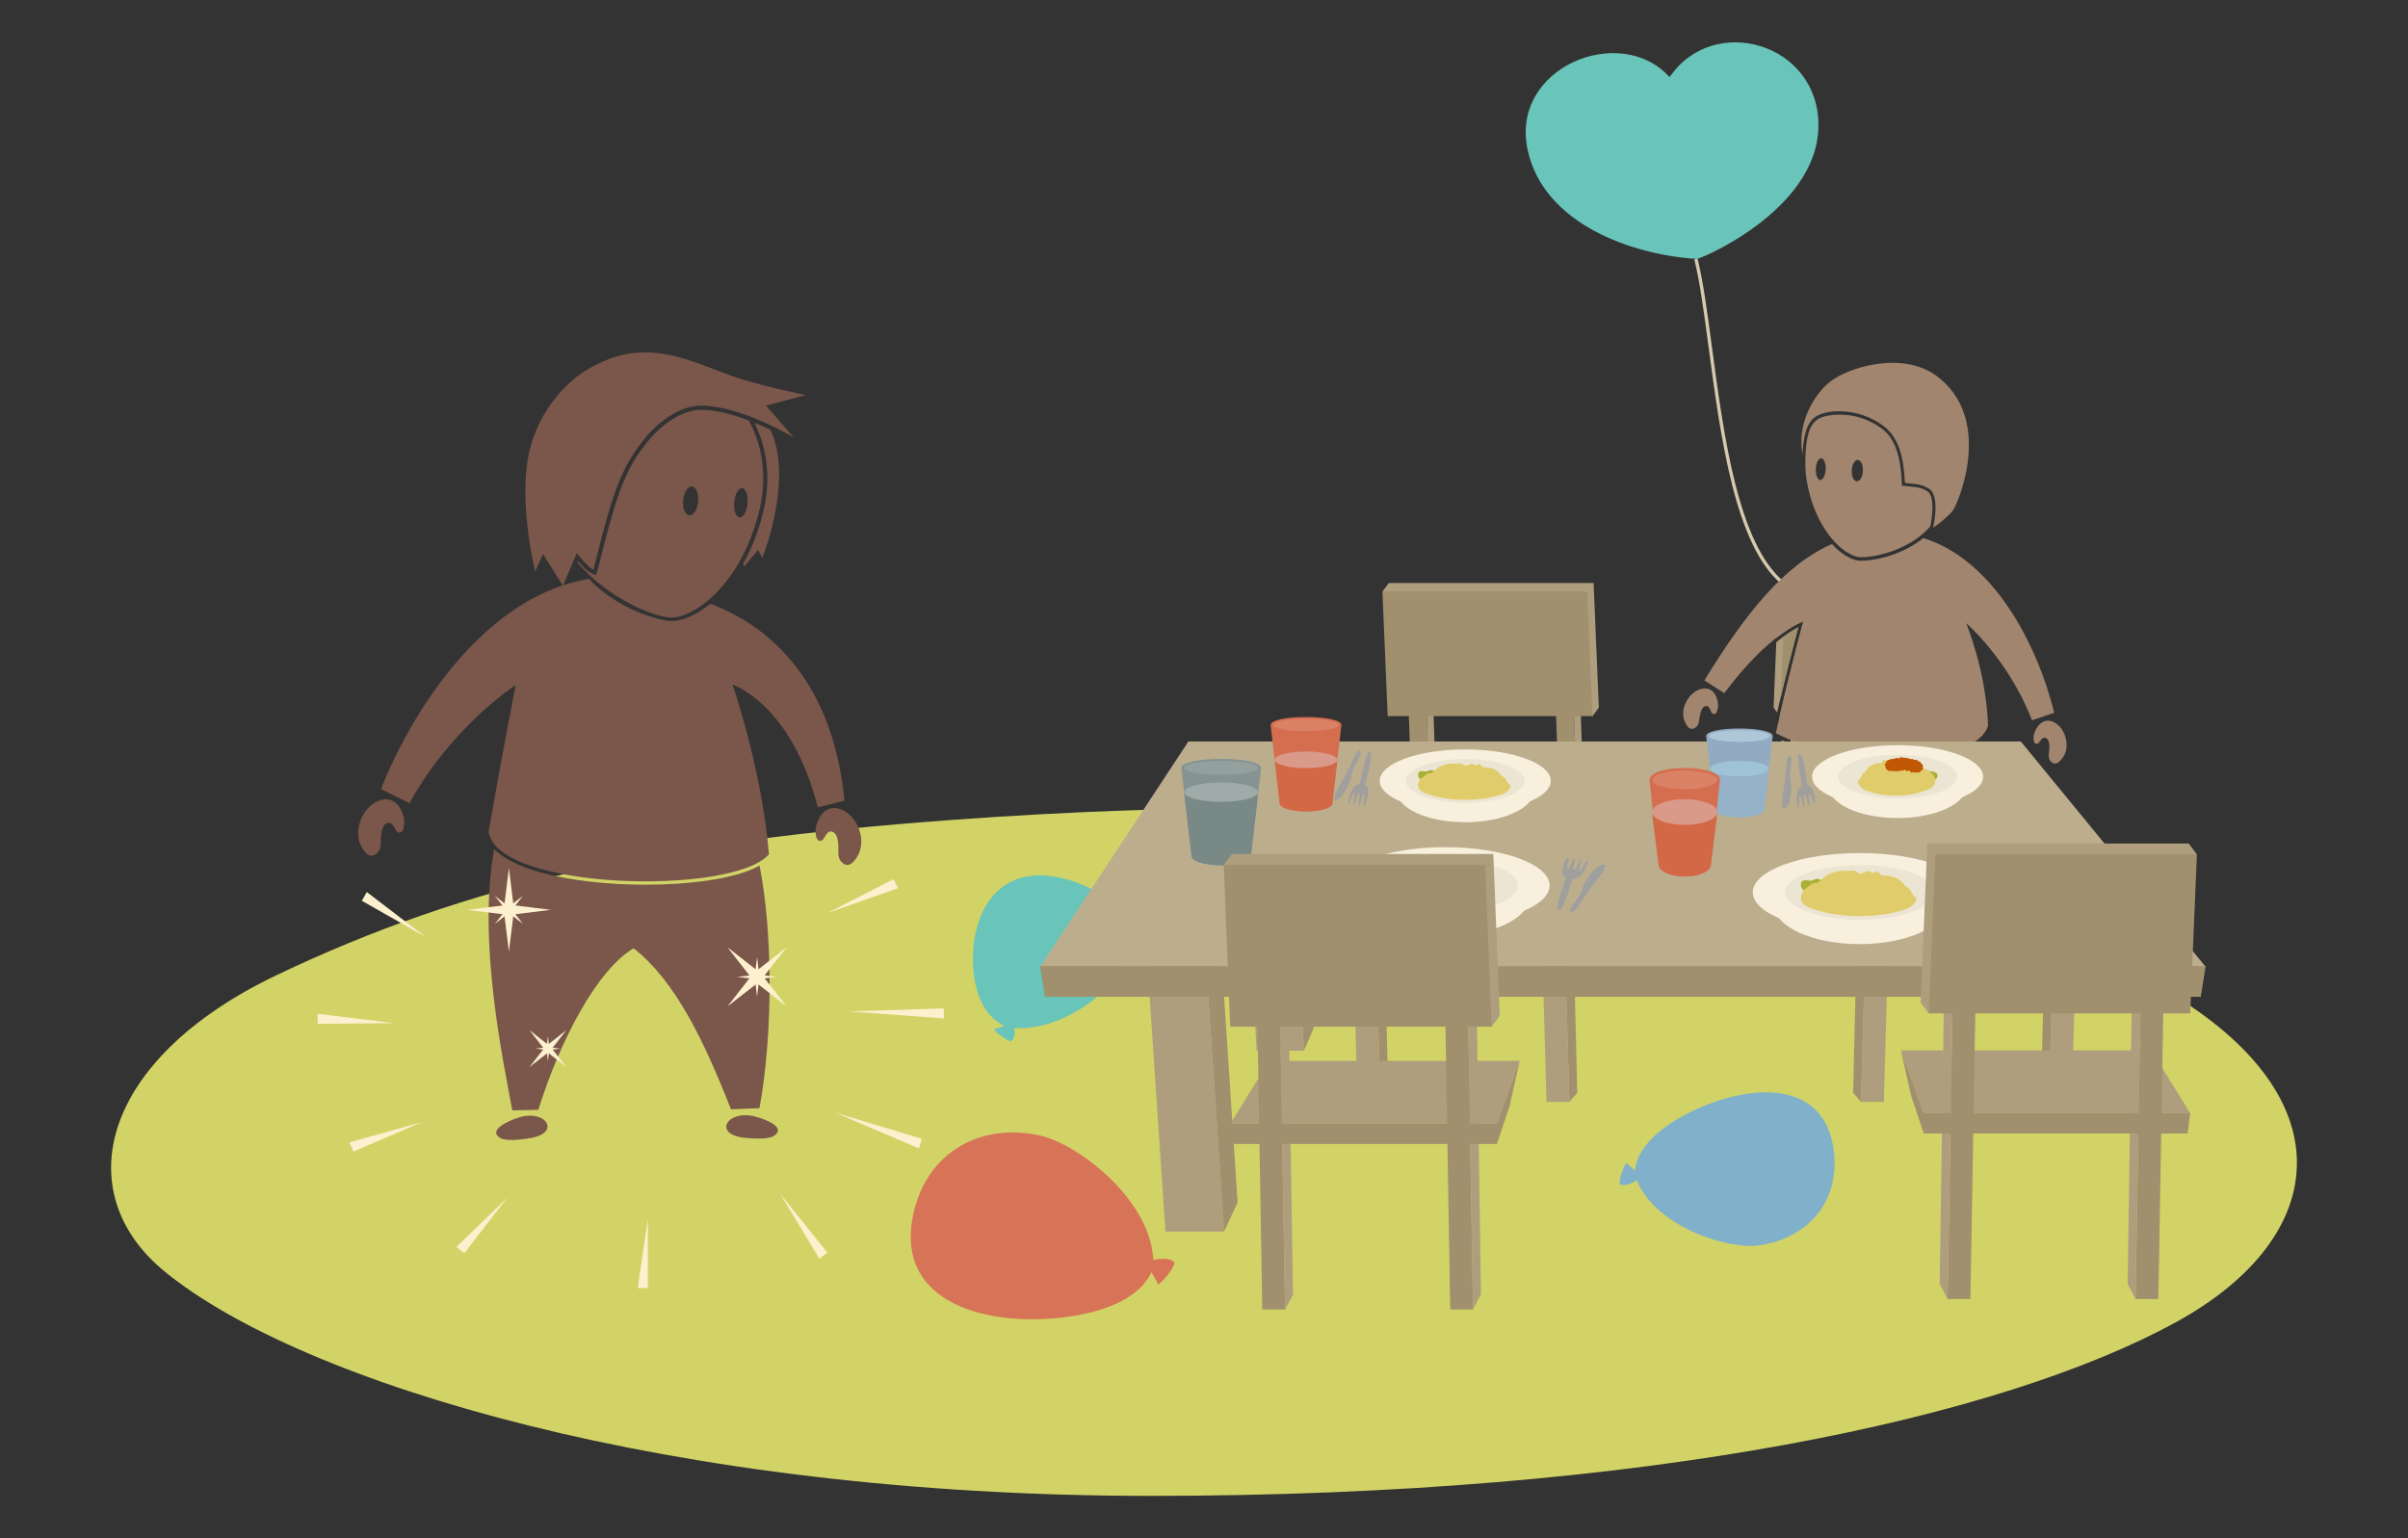 <?xml version="1.0" encoding="utf-8"?>
<!-- Generator: Adobe Illustrator 15.0.2, SVG Export Plug-In . SVG Version: 6.00 Build 0)  -->
<!DOCTYPE svg PUBLIC "-//W3C//DTD SVG 1.1//EN" "http://www.w3.org/Graphics/SVG/1.1/DTD/svg11.dtd">
<svg version="1.1" id="Layer_1" xmlns="http://www.w3.org/2000/svg" xmlns:xlink="http://www.w3.org/1999/xlink" x="0px" y="0px"
	 width="720px" height="460px" viewBox="0 0 720 460" enable-background="new 0 0 720 460" xml:space="preserve">
<rect x="0" y="0" width="720" height="460" fill="#333333" stroke="none"/>
<g>
	<path fill="#D6C9AC" d="M532.791,174.734c-14.001-11.416-18.371-44.263-21.882-70.656c-1.422-10.679-2.648-19.9-4.308-26.486
		l0.97-0.245c1.674,6.642,2.904,15.89,4.328,26.598c3.488,26.219,7.83,58.849,21.523,70.014L532.791,174.734z"/>
	<path fill="#69C4BA" d="M507.188,77.428c-19.707-1.307-45.51-10.634-50.371-32.364c-5.588-24.975,27.785-38.356,42.398-21.984
		c13.094-19.346,44.691-10.187,44.508,14.539C543.53,63.402,506.446,78.372,507.188,77.428z"/>
</g>
<path fill="#D2D367" d="M284.196,245.233c143.651-10.53,274.573,0.861,360.749,49.44c57.324,32.316,52.354,75.151,5.658,100.734
	c-51.941,28.461-157.354,51.935-306.564,51.935c-144.199,0-253.979-33.886-294.639-66.954
	c-29.233-23.774-19.272-63.671,33.303-88.774C139.926,264.296,196.919,251.629,284.196,245.233z"/>
<path fill="#69C4BA" d="M303.253,307.433c15.016,0.914,29.857-11.785,32.451-18.672c4.404-11.685-2.861-22.557-18.104-26.146
	c-16.463-3.878-24.266,6.354-26.205,17.997c-1.242,7.462-0.755,21.534,8.954,26.206c-1.091,0.188-1.951,0.812-3.171,0.881
	c0.214,0.68,3.393,3.346,5.06,3.709C303.905,310.507,303.253,307.433,303.253,307.433z"/>
<g>
	<g>
		<g>
			<g>
				<g>
					<g>
						<polygon fill="#A1906D" points="536.606,246.735 541.962,246.735 543.132,212.606 537.774,212.606 						"/>
						<polygon fill="#AE9E7D" points="536.606,246.735 534.757,243.211 535.729,212.286 537.774,212.606 						"/>
					</g>
					<g>
						<polygon fill="#A1906D" points="580.63,246.735 585.987,246.735 587.157,212.606 581.8,212.606 						"/>
						<polygon fill="#AE9E7D" points="580.63,246.735 578.78,243.211 579.755,212.286 581.8,212.606 						"/>
					</g>
				</g>
			</g>
		</g>
		<g>
			<path fill="#AE9E7D" d="M531.124,192.031l-0.822,19.577l1.062,1.426c2.68-11.602,5.242-21.367,6.332-25.438
				C536.254,188.344,533.995,189.708,531.124,192.031z"/>
			<path fill="#AE9E7D" d="M532.147,214.086l0.055,0.073l62.803-37.261l-1.9-2.551h-61.236l-0.688,16.355
				c5.004-3.92,8.029-4.875,8.029-4.875S535.774,198.288,532.147,214.086z"/>
		</g>
	</g>
	<g>
		<g>
			<g>
				<g>
					<path fill="#A1856E" d="M532.753,221.292c2.537,1.157,5.398,2.191,8.553,3.078c16.391,4.61,41.195,4.914,50.619-2.305
						c1.355,20.933-8.166,47.005-11.758,57.926l-5.674-0.91c-2.754-16.407-8.838-32.551-16.004-38.219
						c-10.062,5.932-17.963,17.75-26.135,32.319l-6.207-1.092C525.356,254.6,527.29,235.356,532.753,221.292z"/>
				</g>
			</g>
			<g>
				<path fill="#A1856E" d="M503.837,215.983c0.627,1.312,1.447,2.609,2.969,1.705c1.348-0.798,1.186-2.238,1.424-3.546
					c0.309-1.676,0.836-2.892,1.879-2.995c1.406-0.14,1.25,2.396,2.316,2.385c0.852-0.005,1.092-1.081,1.256-2.055
					c0.174-1.056-0.201-2.441-0.584-3.289c-0.84-1.858-2.43-2.611-4.271-2.203C504.847,206.866,502.036,212.22,503.837,215.983z"/>
			</g>
			<g>
				<path fill="#A1856E" d="M616.581,226.845c-0.918,1.13-2.023,2.195-3.287,0.956c-1.119-1.092-0.623-2.453-0.549-3.78
					c0.096-1.701-0.129-3.008-1.119-3.354c-1.332-0.469-1.779,2.033-2.814,1.771c-0.824-0.206-0.807-1.309-0.736-2.294
					c0.082-1.066,0.773-2.325,1.344-3.06c1.256-1.607,2.98-1.965,4.672-1.134C617.749,217.746,619.218,223.613,616.581,226.845z"/>
			</g>
		</g>
		<g>
			<g>
				<g>
					<path fill="#A1856E" d="M576.763,146.134c-2.678-1.64-4.691-1.371-7.199-1.721c-0.312-6.292-1.176-10.821-3.932-14.58
						c-2.326-3.166-7.389-5.777-11.998-6.526c-3.422-0.555-7.562-0.491-10.375,1.064c-3.318,1.832-4.041,6.656-4.299,11.438
						c-1.582-8.109,2.396-16.563,7.723-21.242c5.154-4.529,21.885-9.865,32.307-2.176c16.9,12.464,7.053,36.904,5.01,40.154
						c-0.799,1.268-4.736,4.562-5.994,5.239C579.147,152.473,579.063,147.542,576.763,146.134z"/>
				</g>
			</g>
			<g>
				<g>
					<g>
						<g>
							<path fill="#A1856E" d="M539.991,142.187c2.188,16.325,11.703,24.35,16.309,24.456c3.732,0.084,11.4-1.538,17.289-5.932
								c1.309-0.977,2.498-2.112,3.564-3.294c1.129-5.377,0.793-9.495-0.865-10.509c-0.588-0.361-1.166-0.637-1.764-0.841
								c-1.115-0.384-2.186-0.476-3.314-0.57c-0.564-0.048-1.15-0.099-1.771-0.187l-0.742-0.104l-0.039-0.75
								c-0.287-5.772-1.037-10.378-3.76-14.088c-2.096-2.854-7.146-5.401-11.184-6.07c-3.035-0.501-7.547-0.448-9.994,0.965
								c-2.98,1.721-3.609,6.053-3.854,10.594c-0.1,1.872-0.08,3.766,0.061,5.631l0.023,0.316
								C539.968,141.941,539.979,142.069,539.991,142.187z M555.206,143.938c-0.92-0.042-1.607-1.504-1.525-3.27
								c0.078-1.766,0.889-3.162,1.811-3.124c0.92,0.042,1.604,1.506,1.527,3.271C556.94,142.579,556.128,143.977,555.206,143.938z
								 M544.554,137.035c0.811,0.036,1.402,1.526,1.324,3.327c-0.082,1.804-0.803,3.234-1.617,3.198
								c-0.803-0.038-1.398-1.525-1.322-3.326C543.021,138.431,543.743,136.999,544.554,137.035z"/>
						</g>
						<g>
							<g>
								<path fill="#A1856E" d="M515.575,207.285l-5.959-3.817c12.107-19.741,23.744-34.468,38.129-40.765
									c2.752,2.96,5.631,4.63,7.893,4.941c0.217,0.029,0.432,0.047,0.637,0.051c3.789,0.087,11.697-1.478,17.945-6.14
									c0.271-0.203,0.543-0.419,0.814-0.644c20.805,6.357,33.988,31.304,39.191,52.248l-6.652,2.234
									c-7.068-18.264-19.689-29.041-19.689-29.041s5.965,14.155,6.545,30.579c-3.557,12.645-44.203,12.521-63.447,2.323
									c4.02-18.162,8.229-33.427,8.229-33.427S529.267,188.946,515.575,207.285z"/>
								<path fill="#A1906D" d="M533.2,190.43l-0.757,18.001c2.269-9.539,4.311-17.314,5.253-20.834
									C536.621,188.153,535.095,189.049,533.2,190.43z"/>
							</g>
						</g>
					</g>
				</g>
			</g>
		</g>
	</g>
	<g>
		<g>
			<g>
				<g>
					<g>
						<polygon fill="#A1906D" points="471.753,246.735 466.396,246.735 465.228,212.606 470.585,212.606 						"/>
						<polygon fill="#AE9E7D" points="471.753,246.735 473.603,243.211 472.63,212.286 470.585,212.606 						"/>
					</g>
					<g>
						<polygon fill="#A1906D" points="427.728,246.735 422.372,246.735 421.202,212.606 426.56,212.606 						"/>
						<polygon fill="#AE9E7D" points="427.728,246.735 429.579,243.211 428.604,212.286 426.56,212.606 						"/>
					</g>
				</g>
			</g>
		</g>
		<g>
			<polygon fill="#AE9E7D" points="413.353,176.898 476.155,214.159 478.058,211.608 476.489,174.347 415.255,174.347 			"/>
			<polygon fill="#A1906D" points="414.921,214.159 476.155,214.159 474.589,176.898 413.353,176.898 			"/>
		</g>
	</g>
	<g>
		<g>
			<g>
				<polygon fill="#AE9E7D" points="412.739,329.524 405.901,329.524 404.409,276.394 411.247,276.394 				"/>
				<polygon fill="#A1906D" points="412.739,329.524 415.101,326.789 413.858,276.146 411.247,276.394 				"/>
			</g>
			<g>
				<polygon fill="#AE9E7D" points="469.247,329.524 462.409,329.524 460.917,276.394 467.755,276.394 				"/>
				<polygon fill="#A1906D" points="469.247,329.524 471.61,326.789 470.366,276.146 467.755,276.394 				"/>
			</g>
		</g>
		<g>
			<polygon fill="#AE9E7D" points="476.813,273.931 395.646,273.931 408.532,255.165 480.099,255.165 			"/>
			<polygon fill="#A1906D" points="476.72,280.017 396.405,280.017 395.646,273.931 476.813,273.931 477.726,268.714 
				478.817,268.714 			"/>
		</g>
	</g>
	<g>
		<g>
			<g>
				<polygon fill="#AE9E7D" points="556.437,329.524 563.274,329.524 564.767,276.394 557.929,276.394 				"/>
				<polygon fill="#A1906D" points="556.437,329.524 554.075,326.789 555.317,276.146 557.929,276.394 				"/>
			</g>
			<g>
				<polygon fill="#AE9E7D" points="612.636,329.524 619.474,329.524 620.968,276.394 614.128,276.394 				"/>
				<polygon fill="#A1906D" points="612.636,329.524 610.274,326.789 611.517,276.146 614.128,276.394 				"/>
			</g>
		</g>
		<g>
			<polygon fill="#AE9E7D" points="628.985,273.931 549.312,273.931 542.503,255.165 617.374,255.165 			"/>
			<polygon fill="#A1906D" points="628.224,280.017 549.312,280.017 545.517,268.714 542.503,255.165 549.312,273.931 
				628.985,273.931 			"/>
		</g>
	</g>
	<g>
		<g>
			<polygon fill="#AE9E7D" points="389.878,314.206 375.706,314.206 372.614,253.342 386.786,253.342 			"/>
			<polygon fill="#A1906D" points="389.878,314.206 392.772,307.538 390.196,252.552 386.786,253.342 			"/>
		</g>
		<g>
			<polygon fill="#AE9E7D" points="365.995,368.292 348.46,368.292 342.722,282.739 360.255,282.739 			"/>
			<polygon fill="#A1906D" points="365.995,368.292 370.052,359.567 364.948,281.765 360.255,282.739 			"/>
		</g>
		<g>
			<polygon fill="#BCAD8D" points="659.505,289.137 310.985,289.137 355.323,221.749 604.239,221.749 			"/>
			<polygon fill="#A1906D" points="658.04,298.103 312.446,298.103 310.985,288.912 659.505,288.912 			"/>
		</g>
	</g>
	<g>
		<g>
			<path fill="#D56E4F" d="M390.505,214.421c-5.846,0-10.584,0.938-10.584,2.387l2.725,23.459c0,1.318,3.52,2.389,7.859,2.389
				c4.342,0,7.861-1.07,7.861-2.389l2.723-23.459C401.089,215.358,396.351,214.421,390.505,214.421z"/>
			<ellipse fill="#DA8166" cx="390.505" cy="216.808" rx="9.787" ry="1.861"/>
		</g>
		<g>
			<path fill="#D36847" d="M390.505,229.836c-4.535,0-8.324-0.903-9.316-2.123l1.457,12.554c0,1.318,3.52,2.389,7.859,2.389
				c4.342,0,7.861-1.07,7.861-2.389l1.457-12.555C398.831,228.933,395.042,229.836,390.505,229.836z"/>
		</g>
		<ellipse fill="#D99A8A" cx="390.506" cy="227.214" rx="9.382" ry="2.466"/>
	</g>
	<g>
		<ellipse fill="#F8F0DD" cx="438.109" cy="236.479" rx="20.524" ry="9.41"/>
		<ellipse fill="#F8F0DD" cx="438.109" cy="233.519" rx="25.571" ry="9.41"/>
		<ellipse fill="#ECE5D3" cx="438.109" cy="233.519" rx="17.808" ry="6.554"/>
		<path fill="#AAB036" d="M426.622,230.699c0.775-0.199,0.844-0.571,1.656-0.339c0.398,0.114,1.227,0.319,1.449,0.859
			c0.65,1.585-2.078,2.145-2.809,2.192c-0.814,0.054-2.857-0.013-2.891-1.609C423.989,229.916,425.876,230.89,426.622,230.699z"/>
		<path fill="#E1CC6C" d="M451.571,234.819c0.02,0.041,0.035,0.085,0.041,0.131c0.104,0.658-0.678,1.467-1.018,1.766
			c-0.889,0.779-2.104,1.024-3.129,1.313c-3.066,0.866-6.229,1.163-9.357,1.163c-3.154,0-6.342-0.3-9.432-1.185
			c-1.459-0.418-5.918-1.257-4.33-4.45c0.381-0.768,1.188-1.203,1.727-1.628c0.418-0.327,0.428-0.469,0.918-0.616
			c0.436-0.131,0.631,0.114,1.084-0.15c0.68-0.398,1.264-1.151,1.928-1.61c1.41-0.974,3.66-1.295,5.191-1.196
			c0.549,0.036,1.195-0.155,1.732-0.006c0.375,0.104,0.686,0.523,1.006,0.626c0.531,0.171,0.762-0.039,1.268-0.277
			c0.801-0.378,0.689-0.398,1.477-0.103c0.342,0.129,0.225,0.279,0.666,0.28c0.355,0.001,0.695-0.5,1.08-0.378
			c0.359,0.113,0.449,0.646,0.756,0.816c0.328,0.184,0.727,0.129,1.078,0.148c1.271,0.068,3.148,0.583,4.098,1.727
			c0.529,0.638,0.701,0.878,1.357,1.322c0.73,0.494,0.607,0.921,1.125,1.618C451.005,234.359,451.429,234.531,451.571,234.819z"/>
	</g>
	<g>
		<path fill="#9F9F9D" d="M402.087,232.165c-1.564,2.5-3.975,7.015-2.938,7.022c2.215,0.019,4.717-5.176,5.061-7.788
			c0.322-2.442,3.736-6.439,2.434-6.906C405.388,224.044,403.843,229.36,402.087,232.165z"/>
		<path fill="#9F9F9D" d="M406.39,234.617c-2.227-0.263-3.594,5.534-3.209,5.683s1.32-3.385,1.809-3.311
			c0.488,0.072-0.678,3.569-0.266,3.672c0.412,0.104,1.072-3.537,1.654-3.441c0.561,0.093-0.592,3.479-0.043,3.578
			c0.604,0.111,0.857-3.485,1.449-3.344c0.598,0.144-0.402,3.468-0.002,3.55c0.688,0.142,2.336-5.861,0.346-6.134
			c0.346-1.479,2.717-9.912,1.395-10.082C408.394,224.643,406.739,234.659,406.39,234.617z"/>
	</g>
	<g>
		<path fill="#9F9F9D" d="M475.784,265.327c2.047-2.372,5.227-6.675,3.926-6.728c-2.779-0.115-6.098,4.847-6.617,7.382
			c-0.488,2.371-4.91,6.123-3.289,6.636C471.362,273.11,473.485,267.987,475.784,265.327z"/>
		<path fill="#9F9F9D" d="M470.466,262.744c2.785,0.354,4.701-5.246,4.223-5.407c-0.477-0.162-1.773,3.247-2.383,3.153
			c-0.611-0.093,0.973-3.456,0.459-3.574s-1.467,3.407-2.195,3.288c-0.699-0.115,0.863-3.371,0.178-3.492
			c-0.754-0.135-1.195,3.365-1.932,3.201c-0.746-0.166,0.621-3.367,0.123-3.466c-0.859-0.168-3.131,5.62-0.645,5.974
			c-0.484,1.429-3.75,9.559-2.094,9.783C467.612,272.395,470.028,262.689,470.466,262.744z"/>
	</g>
	<g>
		<ellipse fill="#F8F0DD" cx="567.388" cy="235.223" rx="20.525" ry="9.409"/>
		<ellipse fill="#F8F0DD" cx="567.388" cy="232.263" rx="25.572" ry="9.41"/>
		<ellipse fill="#ECE5D3" cx="567.388" cy="232.263" rx="17.809" ry="6.553"/>
		<path fill="#AAB036" d="M576.151,231.012c0.775-0.198,0.844-0.571,1.656-0.339c0.398,0.114,1.229,0.319,1.449,0.86
			c0.65,1.584-2.078,2.144-2.809,2.192c-0.814,0.053-2.857-0.014-2.891-1.61C573.519,230.229,575.405,231.202,576.151,231.012z"/>
		<path fill="#E1CC6C" d="M555.579,233.563c-0.018,0.041-0.029,0.084-0.035,0.131c-0.086,0.657,0.568,1.468,0.854,1.766
			c0.742,0.779,1.76,1.023,2.619,1.313c2.566,0.866,5.213,1.163,7.832,1.163c2.641,0,5.311-0.301,7.896-1.186
			c1.223-0.417,4.955-1.256,3.625-4.45c-0.318-0.767-0.994-1.203-1.445-1.627c-0.35-0.327-0.357-0.469-0.768-0.616
			c-0.365-0.132-0.529,0.114-0.908-0.151c-0.568-0.397-1.059-1.15-1.615-1.609c-1.18-0.974-3.062-1.296-4.344-1.196
			c-0.461,0.035-1-0.155-1.451-0.006c-0.314,0.104-0.574,0.522-0.842,0.625c-0.445,0.172-0.639-0.038-1.061-0.276
			c-0.672-0.378-0.578-0.397-1.236-0.103c-0.287,0.129-0.188,0.278-0.559,0.279c-0.297,0.001-0.582-0.5-0.904-0.377
			c-0.301,0.113-0.375,0.646-0.633,0.816c-0.275,0.184-0.607,0.129-0.902,0.147c-1.064,0.069-2.635,0.584-3.43,1.727
			c-0.443,0.639-0.588,0.879-1.137,1.323c-0.611,0.494-0.51,0.92-0.941,1.619C556.054,233.104,555.698,233.275,555.579,233.563z"/>
		<path fill="#C05803" d="M572.897,231.039c-0.473,0.005-0.953-0.281-1.391,0.111c-0.078-0.296-0.383-0.493-0.58-0.631
			c-0.244-0.169-0.334-0.065-0.562,0.04c-0.312,0.145-0.395,0.008-0.629-0.239c-0.205-0.218-0.291-0.139-0.52,0.022
			c-0.109,0.076-0.219,0.189-0.348,0.158c-0.074-0.019-0.098-0.137-0.16-0.156c-0.234-0.07-0.283,0.205-0.488,0.251
			c-0.229,0.05-0.344-0.238-0.574-0.126c-0.09,0.045-0.113,0.183-0.221,0.226c-0.109,0.044-0.271-0.036-0.379-0.067
			c-0.119-0.031-0.25-0.111-0.373-0.088c-0.053,0.011-0.066,0.109-0.111,0.123c-0.213,0.061-0.342-0.126-0.543-0.148
			c-0.178-0.018-0.174,0.11-0.322,0.147c-0.209,0.051-0.365-0.27-0.557-0.256c-0.111,0.009-0.17,0.205-0.32,0.192
			c-0.16-0.014-0.236-0.186-0.365-0.277c-0.1-0.07-0.225-0.084-0.326-0.16c-0.055-0.041-0.451-0.494-0.17-0.556
			c-0.238,0.052-0.26-0.271-0.275-0.511c-0.016-0.201,0.062-0.168-0.002-0.334c-0.045-0.116-0.24-0.082-0.219-0.288
			c0.023-0.23,0.385-0.189,0.473-0.3c0.133-0.166,0.012-0.07,0.068-0.234c0.088-0.258-0.133-0.271,0.176-0.473
			c0.146-0.096,0.328-0.077,0.479-0.155c0.387-0.199,0.652-0.339,1.113-0.335c0.314,0.003,0.553-0.15,0.885-0.184
			c0.191-0.021,0.369-0.129,0.553-0.146c0.197-0.019,0.482,0.233,0.662,0.154c0.125-0.057,0.131-0.261,0.271-0.34
			c0.215-0.123,0.693,0.126,0.941,0.131c0.639,0.011,1.217,0.014,1.818,0.291c0.273,0.125,0.502,0.135,0.791,0.102
			c0.385-0.045,0.463,0.198,0.801,0.297c0.182,0.055,0.266-0.103,0.428-0.115c0.402-0.026,0.504,0.6,0.881,0.586
			c0.16-0.006,0.271-0.081,0.385,0.087c0.062,0.092,0.037,0.243,0.109,0.334c0.09,0.114,0.262,0.122,0.365,0.241
			c0.037,0.043-0.006,0.117,0.023,0.155c0.053,0.067,0.152,0.075,0.197,0.152c0.035,0.061,0,0.142,0.025,0.188
			c0.012,0.021,0.115,0.139,0.117,0.152c0.047,0.278-0.062,0.188-0.18,0.402c0.24,0.197,0.219,0.789-0.115,0.625
			c0.266,0.408-0.258,0.384-0.418,0.396c-0.068,0.652-0.965,0.514-1.32,0.551C572.96,231.037,572.929,231.038,572.897,231.039z"/>
	</g>
	<g>
		<ellipse fill="#F8F0DD" cx="432.12" cy="268.442" rx="25.059" ry="11.488"/>
		<ellipse fill="#F8F0DD" cx="432.12" cy="264.83" rx="31.221" ry="11.487"/>
		<ellipse fill="#ECE5D3" cx="432.12" cy="264.83" rx="21.742" ry="8"/>
		<path fill="#AAB036" d="M442.819,263.302c0.947-0.242,1.029-0.697,2.023-0.413c0.484,0.139,1.498,0.389,1.77,1.05
			c0.793,1.934-2.539,2.617-3.43,2.676c-0.994,0.066-3.488-0.016-3.529-1.965C439.606,262.345,441.909,263.534,442.819,263.302z"/>
		<path fill="#E1CC6C" d="M417.704,266.417c-0.021,0.051-0.035,0.104-0.043,0.16c-0.105,0.803,0.693,1.791,1.041,2.156
			c0.906,0.951,2.148,1.249,3.197,1.603c3.135,1.058,6.365,1.42,9.562,1.42c3.225,0,6.484-0.366,9.641-1.446
			c1.492-0.51,6.049-1.534,4.426-5.434c-0.389-0.937-1.213-1.469-1.764-1.986c-0.428-0.398-0.438-0.572-0.939-0.754
			c-0.443-0.159-0.645,0.14-1.107-0.184c-0.693-0.485-1.293-1.404-1.971-1.965c-1.441-1.189-3.74-1.581-5.305-1.461
			c-0.562,0.044-1.221-0.188-1.771-0.008c-0.383,0.127-0.701,0.64-1.027,0.765c-0.543,0.209-0.779-0.048-1.295-0.338
			c-0.82-0.462-0.707-0.485-1.51-0.126c-0.35,0.158-0.229,0.341-0.682,0.343c-0.361,0.001-0.711-0.61-1.105-0.462
			c-0.365,0.139-0.457,0.789-0.771,0.996c-0.336,0.225-0.74,0.158-1.102,0.182c-1.299,0.085-3.217,0.714-4.188,2.107
			c-0.541,0.78-0.717,1.074-1.387,1.615c-0.748,0.604-0.623,1.124-1.15,1.977C418.282,265.856,417.849,266.065,417.704,266.417z"/>
		<path fill="#C05803" d="M438.847,263.335c-0.576,0.006-1.162-0.344-1.697,0.137c-0.096-0.362-0.467-0.603-0.707-0.77
			c-0.299-0.207-0.408-0.082-0.689,0.048c-0.381,0.177-0.48,0.01-0.766-0.292c-0.25-0.266-0.355-0.169-0.637,0.026
			c-0.133,0.095-0.266,0.231-0.424,0.193c-0.09-0.021-0.117-0.167-0.195-0.19c-0.285-0.086-0.346,0.25-0.596,0.306
			c-0.277,0.063-0.418-0.29-0.701-0.152c-0.109,0.054-0.137,0.224-0.268,0.275c-0.135,0.054-0.332-0.046-0.465-0.083
			c-0.145-0.038-0.305-0.135-0.455-0.107c-0.062,0.014-0.08,0.134-0.137,0.15c-0.258,0.074-0.416-0.153-0.662-0.181
			c-0.217-0.021-0.213,0.135-0.395,0.181c-0.254,0.061-0.443-0.329-0.678-0.312c-0.137,0.01-0.207,0.25-0.391,0.234
			c-0.195-0.017-0.289-0.228-0.445-0.338c-0.123-0.086-0.275-0.103-0.398-0.197c-0.068-0.049-0.551-0.604-0.209-0.679
			c-0.289,0.063-0.316-0.329-0.336-0.622c-0.018-0.246,0.076-0.206-0.004-0.407c-0.055-0.144-0.291-0.101-0.266-0.353
			c0.029-0.282,0.469-0.232,0.576-0.365c0.164-0.204,0.016-0.087,0.086-0.287c0.105-0.315-0.162-0.33,0.213-0.576
			c0.18-0.117,0.4-0.096,0.584-0.19c0.473-0.243,0.797-0.413,1.359-0.409c0.383,0.004,0.676-0.183,1.08-0.225
			c0.234-0.023,0.451-0.155,0.676-0.178c0.24-0.023,0.588,0.285,0.807,0.188c0.154-0.068,0.162-0.318,0.334-0.415
			c0.262-0.15,0.846,0.153,1.148,0.159c0.779,0.014,1.484,0.019,2.219,0.356c0.334,0.153,0.613,0.166,0.967,0.124
			c0.471-0.056,0.566,0.242,0.977,0.363c0.223,0.066,0.326-0.127,0.523-0.141c0.49-0.033,0.615,0.732,1.076,0.715
			c0.193-0.008,0.33-0.1,0.469,0.105c0.076,0.112,0.045,0.298,0.133,0.408c0.111,0.14,0.32,0.148,0.447,0.295
			c0.043,0.051-0.008,0.144,0.029,0.188c0.062,0.082,0.184,0.093,0.238,0.188c0.043,0.073,0.002,0.171,0.031,0.228
			c0.014,0.026,0.143,0.169,0.145,0.186c0.057,0.342-0.078,0.23-0.219,0.492c0.293,0.24,0.266,0.963-0.143,0.763
			c0.326,0.499-0.314,0.469-0.51,0.484c-0.082,0.796-1.178,0.626-1.613,0.671C438.923,263.333,438.884,263.335,438.847,263.335z"/>
	</g>
	<g>
		<path fill="#9F9F9D" d="M533.56,234.614c-0.562,2.786-1.186,7.676-0.18,7.322c2.152-0.756,2.602-6.287,1.945-8.749
			c-0.615-2.304,1.172-7.078-0.266-7.042C533.675,226.181,534.196,231.486,533.56,234.614z"/>
		<path fill="#9F9F9D" d="M538.655,235.313c-2.254,0.541-1.381,6.217-0.951,6.216c0.428-0.001-0.006-3.497,0.496-3.601
			c0.5-0.104,0.697,3.438,1.135,3.386c0.436-0.052-0.305-3.546,0.297-3.662c0.576-0.113,0.744,3.325,1.314,3.224
			c0.627-0.111-0.492-3.426,0.133-3.503c0.633-0.081,0.926,3.249,1.346,3.184c0.719-0.113,0.035-6.071-1.992-5.622
			c-0.227-1.447-1.131-9.838-2.475-9.527C536.812,225.669,539.009,235.229,538.655,235.313z"/>
	</g>
	<g>
		<g>
			<path fill="#92ABC2" d="M520.097,217.859c-5.496,0-9.951,0.882-9.951,2.244l2.561,22.058c0,1.239,3.309,2.245,7.391,2.245
				c4.08,0,7.389-1.006,7.389-2.245l2.562-22.058C530.048,218.741,525.591,217.859,520.097,217.859z"/>
			<ellipse fill="#ADC7D8" cx="520.096" cy="220.104" rx="9.202" ry="1.75"/>
		</g>
		<g>
			<path fill="#95B2C8" d="M520.097,232.353c-4.264,0-7.828-0.85-8.762-1.995l1.371,11.804c0,1.239,3.309,2.245,7.391,2.245
				c4.08,0,7.389-1.006,7.389-2.245l1.371-11.805C527.925,231.503,524.362,232.353,520.097,232.353z"/>
		</g>
		<ellipse fill="#9EC3D6" cx="520.096" cy="229.888" rx="8.821" ry="2.318"/>
	</g>
	<g>
		<g>
			<path fill="#859491" d="M365.153,226.95c-6.586,0-11.922,1.058-11.922,2.689l3.068,26.425c0,1.485,3.963,2.69,8.854,2.69
				c4.889,0,8.854-1.205,8.854-2.69l3.068-26.425C377.075,228.008,371.735,226.95,365.153,226.95z"/>
			<ellipse fill="#93A09E" cx="365.152" cy="229.64" rx="11.024" ry="2.097"/>
		</g>
		<g>
			<path fill="#788986" d="M365.153,239.776c-5.109,0-10.213-0.949-11.088-2.604l2.234,18.893c0,1.485,3.963,2.69,8.854,2.69
				c4.889,0,8.854-1.205,8.854-2.69l2.193-18.893C375.815,238.573,370.263,239.776,365.153,239.776z"/>
		</g>
		<path fill="#9FABA9" d="M376.157,236.885c0,1.597-4.924,2.892-11.004,2.892c-6.078,0-11.004-1.295-11.004-2.892
			s4.926-2.888,11.004-2.888C371.233,233.997,376.157,235.288,376.157,236.885z"/>
	</g>
	<g>
		<g>
			<path fill="#D56E4F" d="M503.741,229.659c-5.816,0-10.531,1.401-10.531,3.565l2.711,25.325c0,1.971,3.502,3.567,7.82,3.567
				c4.32,0,7.822-1.597,7.822-3.567l2.711-25.325C514.274,231.061,509.558,229.659,503.741,229.659z"/>
			<ellipse fill="#DA8166" cx="503.741" cy="233.226" rx="9.738" ry="2.781"/>
		</g>
		<g>
			<path fill="#D36847" d="M503.741,246.667c-4.512,0-9.021-1.259-9.795-3.453l1.975,15.336c0,1.971,3.502,3.567,7.82,3.567
				c4.32,0,7.822-1.597,7.822-3.567l1.938-15.336C513.161,245.072,508.257,246.667,503.741,246.667z"/>
		</g>
		<ellipse fill="#D99A8A" cx="503.742" cy="242.833" rx="9.722" ry="3.834"/>
	</g>
	<g>
		<ellipse fill="#F8F0DD" cx="556.069" cy="270.564" rx="25.666" ry="11.767"/>
		<ellipse fill="#F8F0DD" cx="556.069" cy="266.864" rx="31.977" ry="11.767"/>
		<ellipse fill="#ECE5D3" cx="556.069" cy="266.864" rx="22.27" ry="8.194"/>
		<path fill="#AAB036" d="M541.704,263.338c0.971-0.249,1.055-0.715,2.072-0.425c0.496,0.143,1.533,0.4,1.812,1.076
			c0.812,1.98-2.6,2.682-3.512,2.741c-1.02,0.067-3.574-0.017-3.615-2.013C538.413,262.358,540.772,263.575,541.704,263.338z"/>
		<path fill="#E1CC6C" d="M572.903,268.489c0.025,0.052,0.043,0.107,0.053,0.164c0.129,0.823-0.85,1.836-1.275,2.209
			c-1.109,0.973-2.629,1.28-3.912,1.642c-3.834,1.083-7.787,1.455-11.699,1.455c-3.945,0-7.932-0.376-11.797-1.482
			c-1.824-0.522-7.398-1.571-5.412-5.565c0.477-0.959,1.482-1.504,2.158-2.035c0.521-0.408,0.533-0.586,1.148-0.771
			c0.543-0.163,0.787,0.144,1.354-0.188c0.85-0.498,1.582-1.439,2.412-2.013c1.764-1.218,4.578-1.62,6.492-1.496
			c0.686,0.045,1.494-0.194,2.166-0.008c0.469,0.13,0.855,0.654,1.258,0.783c0.664,0.214,0.953-0.048,1.584-0.347
			c1.002-0.473,0.863-0.497,1.846-0.128c0.428,0.16,0.281,0.349,0.834,0.35c0.443,0.001,0.869-0.626,1.352-0.472
			c0.449,0.142,0.562,0.807,0.943,1.021c0.412,0.229,0.908,0.161,1.35,0.185c1.59,0.087,3.936,0.73,5.125,2.159
			c0.662,0.798,0.877,1.099,1.695,1.653c0.914,0.619,0.762,1.152,1.406,2.025C572.196,267.915,572.724,268.13,572.903,268.489z"/>
	</g>
</g>
<g>
	<g>
		<g>
			<polygon fill="#AE9E7D" points="654.878,332.882 575.204,332.882 568.396,314.116 643.265,314.116 			"/>
			<g>
				<g>
					<polygon fill="#A1906D" points="582.329,388.477 589.167,388.477 590.659,301.094 583.821,301.094 					"/>
					<polygon fill="#AE9E7D" points="582.329,388.477 579.968,383.978 581.21,300.687 583.821,301.094 					"/>
				</g>
				<g>
					<polygon fill="#A1906D" points="638.528,388.477 645.366,388.477 646.858,301.094 640.021,301.094 					"/>
					<polygon fill="#AE9E7D" points="638.528,388.477 636.165,383.978 637.409,300.687 640.021,301.094 					"/>
				</g>
			</g>
			<polygon fill="#A1906D" points="654.116,338.968 575.204,338.968 571.409,327.667 568.396,314.116 575.204,332.882 
				654.878,332.882 			"/>
		</g>
	</g>
	<g>
		<polygon fill="#AE9E7D" points="656.878,255.511 576.708,303.076 574.28,299.819 576.28,252.254 654.45,252.254 		"/>
		<polygon fill="#A1906D" points="654.878,303.076 576.708,303.076 578.708,255.511 656.878,255.511 		"/>
	</g>
</g>
<g>
	<g>
		<g>
			<polygon fill="#AE9E7D" points="367.901,336.017 447.575,336.017 454.384,317.251 379.513,317.251 			"/>
			<g>
				<g>
					<polygon fill="#A1906D" points="440.45,391.61 433.612,391.61 432.12,302.661 438.958,302.661 					"/>
					<polygon fill="#AE9E7D" points="440.45,391.61 442.812,387.03 441.569,302.246 438.958,302.661 					"/>
				</g>
				<g>
					<polygon fill="#A1906D" points="384.251,391.61 377.413,391.61 375.919,302.494 382.759,302.494 					"/>
					<polygon fill="#AE9E7D" points="384.251,391.61 386.612,387.202 385.37,305.589 382.759,305.989 					"/>
				</g>
			</g>
			<polygon fill="#A1906D" points="368.663,342.103 447.575,342.103 451.37,330.801 454.384,317.251 447.575,336.017 
				367.901,336.017 			"/>
		</g>
	</g>
	<g>
		<polygon fill="#AE9E7D" points="365.901,258.646 446.009,307.042 448.437,303.784 446.497,255.389 368.327,255.389 		"/>
		<polygon fill="#A1906D" points="367.839,307.042 446.009,307.042 444.071,258.646 365.901,258.646 		"/>
	</g>
</g>
<path fill="#D77457" d="M344.845,376.792c-0.879-18.393-22.953-34.943-34.088-37.277c-18.894-3.96-34.731,6.188-37.99,25.174
	c-3.521,20.508,13.63,28.783,32.078,29.749c11.824,0.619,33.691-1.659,39.486-14.038c0.459,1.304,1.566,2.277,1.859,3.754
	c1.027-0.342,4.697-4.53,5.008-6.604C349.536,375.627,344.845,376.792,344.845,376.792z"/>
<path fill="#81B1CA" d="M489.429,352.991c5.643,13.906,27.088,20.671,36.281,19.459c15.598-2.057,25.035-14.138,22.414-29.619
	c-2.832-16.721-18.256-18.452-32.701-14.213c-9.262,2.718-25.461,10.376-26.574,21.46c-0.705-0.878-1.818-1.328-2.443-2.385
	c-0.697,0.54-2.389,4.752-2.066,6.431C486.136,355.154,489.429,352.991,489.429,352.991z"/>
<g>
	<g>
		<g>
			<path fill="#7A574A" d="M256.229,256.323c-1.081,1.646-2.423,3.235-4.295,1.74c-1.659-1.316-1.177-3.219-1.258-5.017
				c-0.104-2.305-0.588-4.032-1.968-4.362c-1.859-0.447-2.117,2.981-3.546,2.771c-1.14-0.163-1.265-1.651-1.307-2.988
				c-0.037-1.446,0.719-3.237,1.39-4.305c1.47-2.337,3.741-3.054,6.134-2.167C256.555,243.91,259.337,251.609,256.229,256.323z"/>
			<path fill="#7A574A" d="M108.237,253.47c1.022,1.684,2.31,3.316,4.231,1.89c1.703-1.26,1.288-3.177,1.433-4.972
				c0.185-2.298,0.728-4.009,2.118-4.29c1.873-0.384,2.013,3.054,3.448,2.894c1.143-0.124,1.321-1.607,1.409-2.941
				c0.088-1.444-0.606-3.26-1.239-4.35c-1.389-2.387-3.634-3.184-6.054-2.381C108.346,241.052,105.295,248.651,108.237,253.47z"/>
			<path fill="#7A574A" d="M158.479,340.369c-2.142,0.358-7.081,1.044-8.879-0.041c-3.872-2.34,2.31-5.118,5.451-6.134
				C163.113,331.585,168.034,338.767,158.479,340.369z"/>
			<path fill="#7A574A" d="M222.62,340.245c2.158,0.222,7.134,0.604,8.857-0.595c3.72-2.569-2.621-4.961-5.82-5.781
				C217.449,331.766,212.984,339.236,222.62,340.245z"/>
		</g>
		<g>
			<g>
				<g>
					<g>
						<g>
							<g>
								<path fill="#7A574A" d="M244.528,241.422l7.978-1.988c-3.436-35.111-21.769-51.995-40.138-58.896
									c-4.237,3.463-8.403,5.173-11.495,5.173c-0.295,0-0.588-0.017-0.864-0.047c-5.098-0.583-15.415-4.136-22.937-11.541
									c-0.328-0.322-0.651-0.663-0.973-1.013c-29.073,4.696-51.348,35.725-62.185,62.854l8.51,4.223
									c12.845-23.192,31.755-35.322,31.755-35.322s-4.289,21.928-8.091,43.849c2.441,17.613,73.299,19.18,83.836,6.729
									c-2.045-25.098-10.896-50.737-10.896-50.737S236.601,210.439,244.528,241.422z"/>
								<g>
									<g>
										<path fill="#7A574A" d="M193.027,264.567c-11.732,0-22.905-1.314-31.461-3.703c-6.462-1.804-11.111-4.162-13.807-6.951
											c-5.024,27.602,2.673,63.148,5.423,78.146l7.777-0.176c6.714-21.499,17.845-42.029,28.501-48.311
											c12.403,9.807,20.822,27.112,29.101,48.156l8.524-0.321c4.044-22.017,4.025-52.483,0.021-72.538
											C219.629,263.015,205.324,264.567,193.027,264.567z"/>
									</g>
								</g>
							</g>
						</g>
					</g>
				</g>
			</g>
		</g>
		<g>
			<path fill="#7A574A" d="M230.328,128.527c0.372,0.759,0.707,1.559,0.998,2.411c5.083,15.063-3.389,35.873-3.389,35.873
				l-1.319-2.365l-4.011,4.922l-0.438-0.786c2.567-4.514,4.766-9.929,6.231-16.307c2.088-9.071,0.973-18.135-2.802-25.853
				C227.304,127.12,228.906,127.842,230.328,128.527z"/>
		</g>
		<path fill="#7A574A" d="M209.739,121.296c-7.882-0.059-15.047,7.146-17.556,10.624c-1.439,1.989-4.744,5.434-8.312,15.337
			c-2.666,7.403-6.355,22.951-6.413,23.097c-1.928-0.847-4.98-4.956-4.98-4.956l-4.161,9.801l-5.955-9.483l-2.36,5.144
			c0,0-4.621-18.771-2.246-33.241c2.261-13.745,11.134-23.245,18.179-27.294c5.85-3.36,11.645-5.374,19.208-4.851
			c8.367,0.58,14.818,3.745,23.911,7.035c7.241,2.623,21.837,5.641,21.837,5.641l-11.831,3.164l8.26,9.507
			C237.318,130.82,221.746,121.381,209.739,121.296z"/>
		<path fill="#7A574A" d="M178.617,170.809l-0.474,1.208l-1.186-0.522c-0.249-0.108-0.514-0.256-0.786-0.439
			c-1.139-0.763-2.422-2.146-3.36-3.252l-0.173,0.405c8.873,10.25,21.229,15.731,27.425,16.443c6.467,0.741,21.7-9.09,27.124-32.656
			c2.271-9.875,0.683-18.919-3.279-26.245c-4.542-1.736-9.646-3.175-14.181-3.209c-7.538-0.055-14.489,7.278-16.537,10.107
			c-0.2,0.28-0.438,0.59-0.711,0.938c-1.652,2.142-4.424,5.724-7.437,14.094c-1.51,4.197-3.582,11.629-6.158,22.098
			C178.656,170.712,178.656,170.712,178.617,170.809z M221.117,154.77c-1.096-0.103-1.799-2.153-1.577-4.586
			c0.227-2.432,1.298-4.321,2.391-4.22c1.093,0.104,1.798,2.157,1.573,4.588C223.28,152.984,222.202,154.869,221.117,154.77z
			 M206.895,145.479c1.245,0.118,2.076,2.139,1.854,4.526c-0.221,2.38-1.409,4.215-2.648,4.102
			c-1.249-0.117-2.075-2.143-1.858-4.523C204.468,147.203,205.658,145.365,206.895,145.479z"/>
	</g>
	<g>
		<polygon fill="#FCF0CF" points="235.218,283.275 228.302,292.132 235.218,300.988 226.362,294.073 217.505,300.988 
			224.421,292.132 217.505,283.275 226.362,290.191 		"/>
		<polygon fill="#FCF0CF" points="232.292,292.132 227.012,292.782 226.362,298.062 225.712,292.782 220.431,292.132 
			225.711,291.483 226.361,286.201 227.011,291.482 		"/>
	</g>
	<g>
		<polygon fill="#FCF0CF" points="169.337,308.083 165.038,313.587 169.337,319.094 163.831,314.795 158.326,319.095 
			162.625,313.588 158.325,308.082 163.832,312.382 		"/>
		<polygon fill="#FCF0CF" points="167.517,313.588 164.235,313.991 163.832,317.275 163.427,313.992 160.144,313.587 
			163.426,313.185 163.831,309.9 164.236,313.185 		"/>
	</g>
	<g>
		<polygon fill="#FCF0CF" points="152.164,259.563 153.536,270.715 164.688,272.088 153.536,273.46 152.164,284.612 150.792,273.46 
			139.639,272.088 150.792,270.715 		"/>
		<polygon fill="#FCF0CF" points="156.357,267.894 153.083,272.087 156.357,276.28 152.164,273.007 147.969,276.28 151.245,272.088 
			147.969,267.894 152.164,271.168 		"/>
	</g>
	<g>
		<polygon fill="#FCF0CF" points="127.4,280.303 108.191,269.372 109.675,266.765 		"/>
		<polygon fill="#FCF0CF" points="95.005,306.181 94.978,303.181 117.795,305.969 		"/>
		<polygon fill="#FCF0CF" points="105.681,344.368 104.498,341.612 126.187,335.56 		"/>
		<polygon fill="#FCF0CF" points="247.532,272.978 267.16,262.933 268.527,265.603 		"/>
		<polygon fill="#FCF0CF" points="253.96,302.46 282.149,301.563 282.245,304.562 		"/>
		<polygon fill="#FCF0CF" points="274.764,343.427 249.884,332.791 275.629,340.555 		"/>
		<polygon fill="#FCF0CF" points="245.026,376.458 233.246,356.943 247.368,374.583 		"/>
		<polygon fill="#FCF0CF" points="138.826,374.767 136.453,372.931 151.679,358.151 		"/>
		<polygon fill="#FCF0CF" points="193.697,385.181 190.697,385.181 193.697,364.517 		"/>
	</g>
</g>
</svg>
